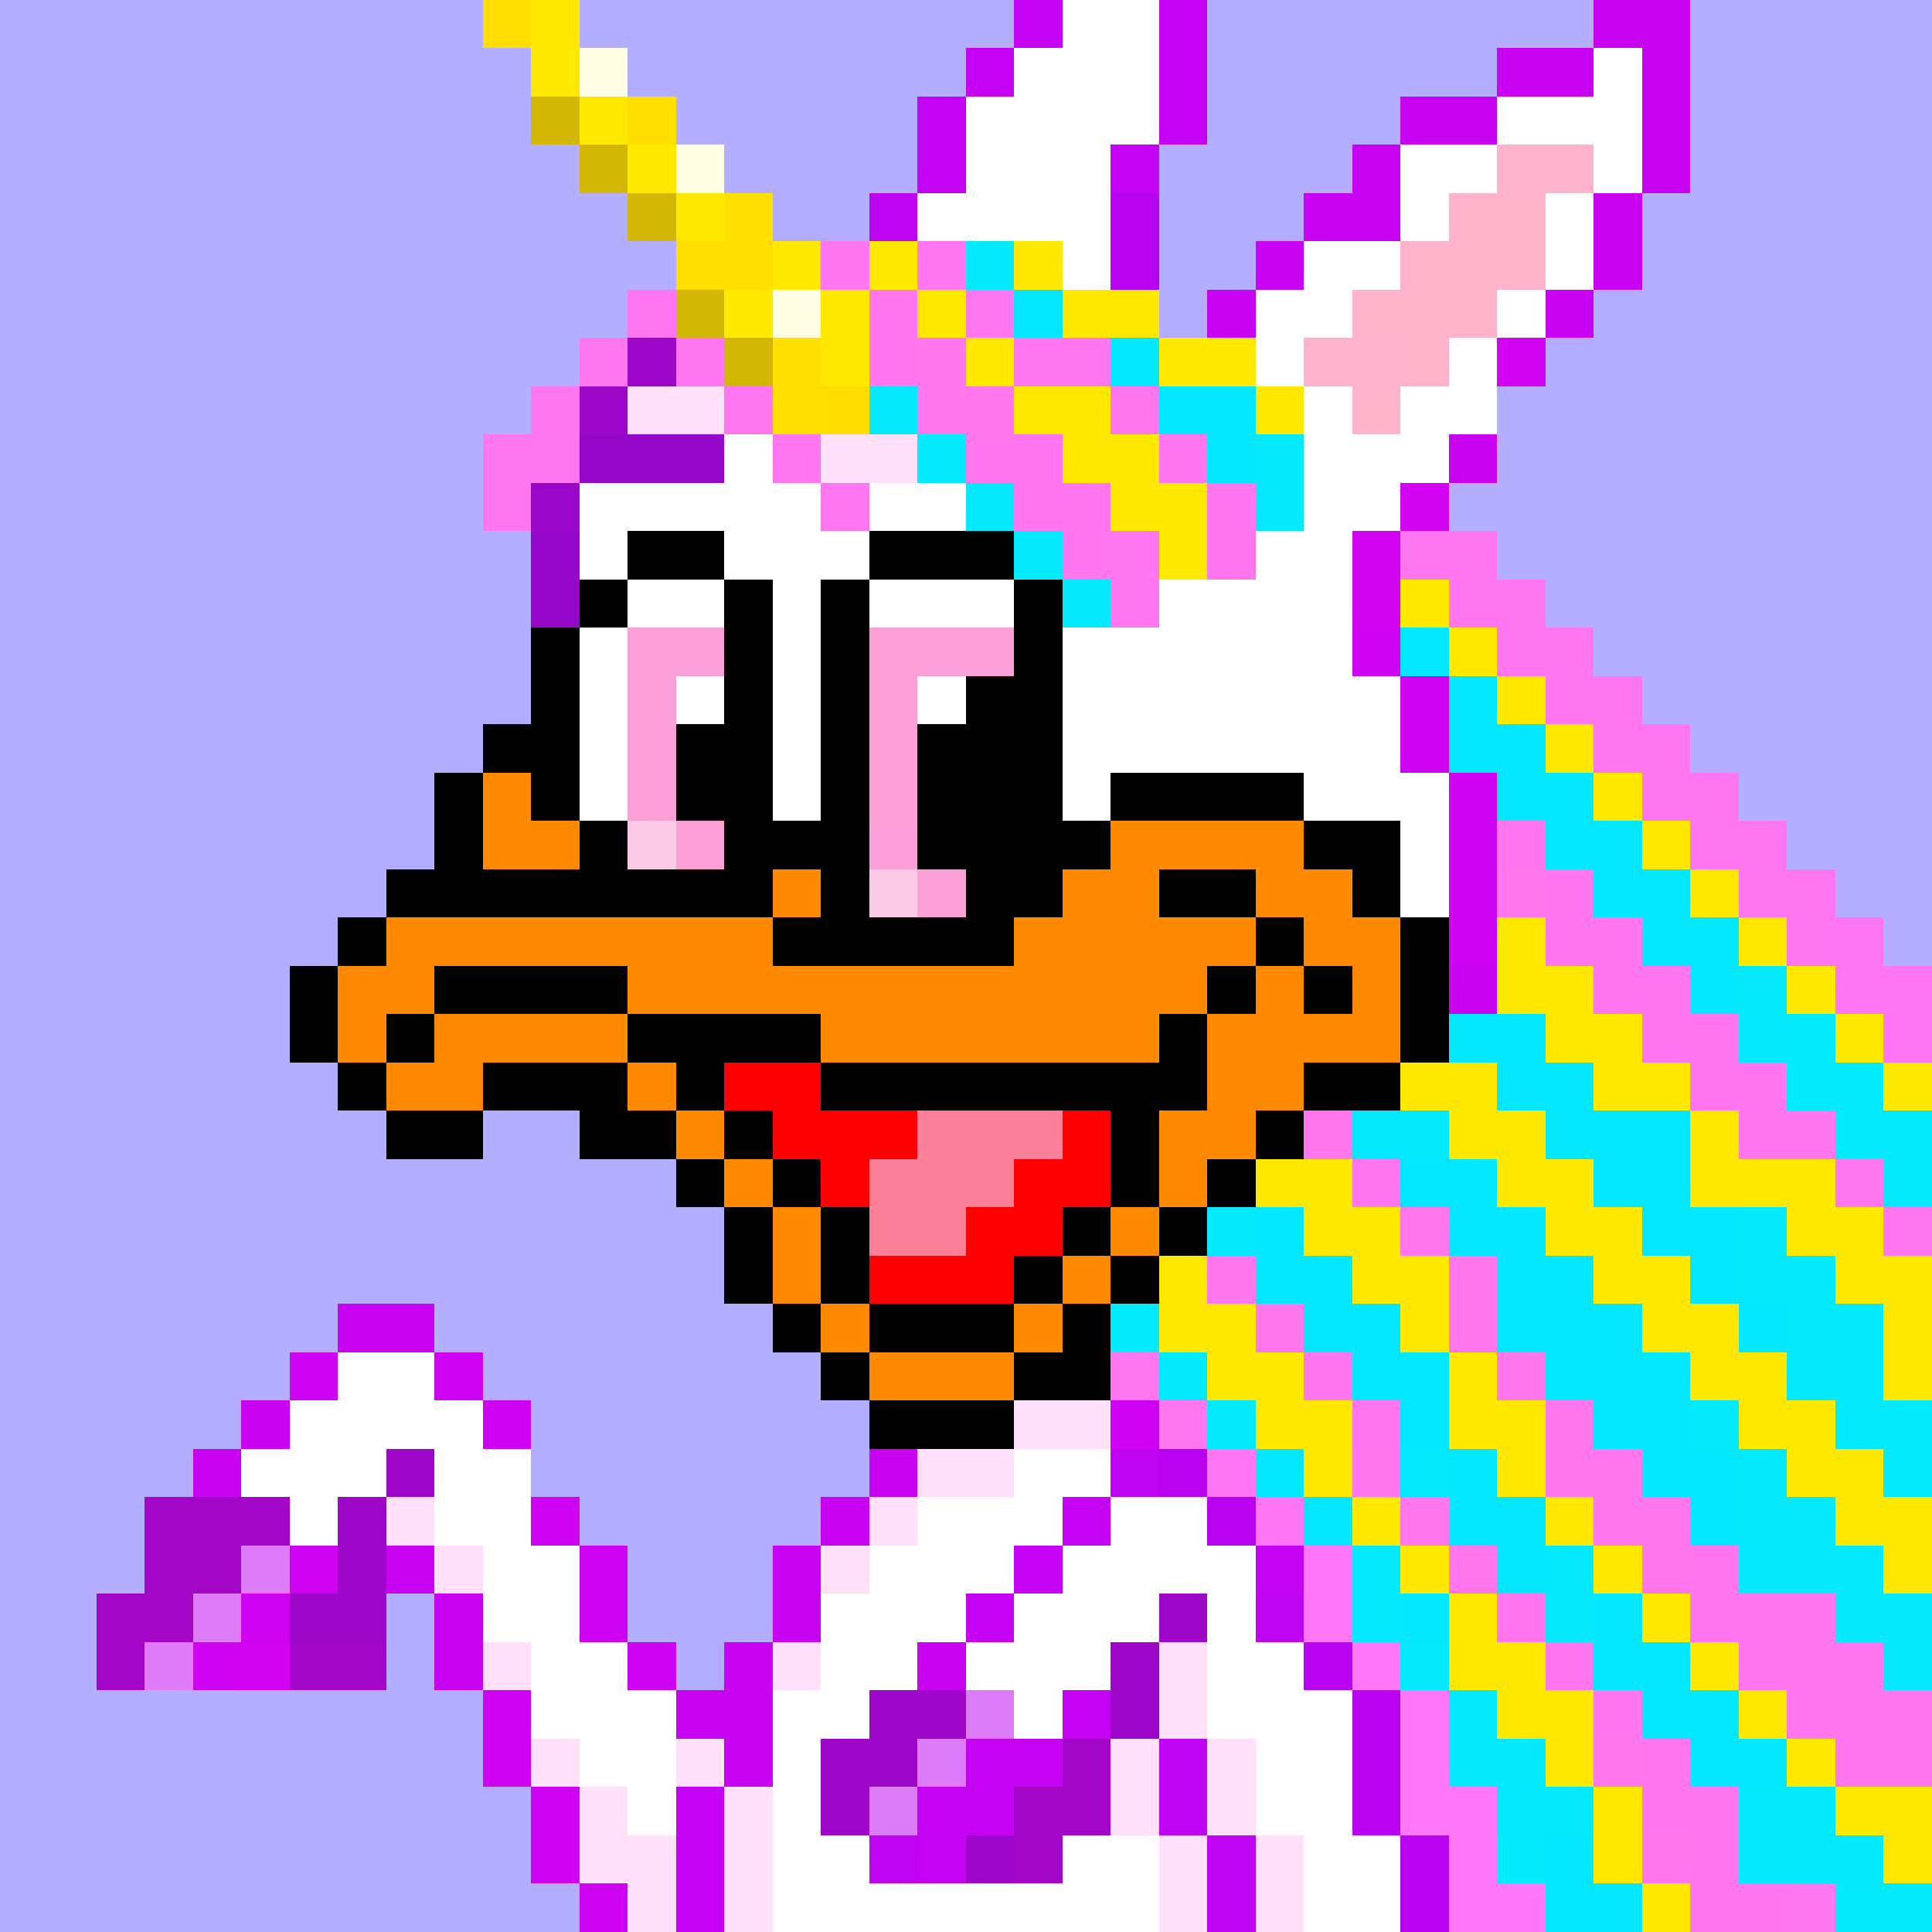 <svg xmlns="http://www.w3.org/2000/svg" viewBox="0 -0.5 40 40" shape-rendering="crispEdges">
<rect x="0" y="-0.5" width="40" height="40" fill="#333333" stroke="none"/>
<path stroke="#b3aeff" d="M0 0h10M12 0h9M25 0h8M35 0h5M0 1h11M13 1h7M25 1h6M35 1h5M0 2h11M14 2h5M25 2h4M35 2h5M0 3h12M15 3h4M24 3h4M35 3h5M0 4h13M16 4h2M24 4h3M34 4h6M0 5h14M24 5h2M34 5h6M0 6h13M24 6h1M33 6h7M0 7h12M32 7h8M0 8h11M31 8h9M0 9h10M31 9h9M0 10h10M30 10h10M0 11h11M31 11h9M0 12h11M32 12h8M0 13h11M33 13h7M0 14h11M34 14h6M0 15h10M35 15h5M0 16h9M36 16h4M0 17h9M37 17h3M0 18h8M38 18h2M0 19h7M39 19h1M0 20h6M0 21h6M0 22h7M0 23h8M10 23h2M0 24h14M0 25h15M0 26h15M0 27h7M9 27h7M0 28h6M10 28h7M0 29h5M11 29h7M0 30h4M11 30h7M0 31h3M12 31h5M0 32h3M13 32h3M0 33h2M8 33h1M13 33h3M0 34h2M8 34h1M14 34h1M0 35h10M0 36h10M0 37h11M0 38h11M0 39h12" />
<path stroke="#ffdf01" d="M10 0h1M13 2h1M15 4h1M14 5h2" />
<path stroke="#ffe900" d="M11 0h1M11 1h1M12 2h1M13 3h1M14 4h1M16 5h1M18 5h1M21 5h1M15 6h1M17 6h1M19 6h1M22 6h2M17 7h1M20 7h1M24 7h2M21 8h2M26 8h1M22 9h2M23 10h2M24 11h1M29 12h1M30 13h1M31 14h1M32 15h1M33 16h1M34 17h1M35 18h1M31 19h1M36 19h1M31 20h2M37 20h1M32 21h2M38 21h1M29 22h2M33 22h2M39 22h1M30 23h2M35 23h1M26 24h2M31 24h2M35 24h3M27 25h2M32 25h2M37 25h2M24 26h1M28 26h2M33 26h2M38 26h2M24 27h2M29 27h1M34 27h2M39 27h1M25 28h2M30 28h1M35 28h2M39 28h1M26 29h2M30 29h2M36 29h2M27 30h1M31 30h1M37 30h2M28 31h1M32 31h1M38 31h2M29 32h1M33 32h1M39 32h1M30 33h1M34 33h1M30 34h2M35 34h1M31 35h2M36 35h1M32 36h1M37 36h1M33 37h1M38 37h2M33 38h1M39 38h1M34 39h1" />
<path stroke="#c303f1" d="M21 0h1M24 0h1M20 1h1M24 1h1M19 2h1M24 2h1M19 3h1M23 3h1M22 31h1M21 32h1M26 32h1M20 33h1M22 35h1M20 36h2M14 37h1M19 37h2M14 38h1M19 38h1M14 39h1" />
<path stroke="#ffffff" d="M22 0h2M21 1h3M33 1h1M20 2h4M31 2h3M20 3h3M29 3h2M33 3h1M19 4h4M29 4h1M32 4h1M22 5h1M27 5h2M32 5h1M26 6h2M31 6h1M26 7h1M30 7h1M27 8h1M29 8h2M15 9h1M27 9h3M12 10h5M18 10h2M27 10h2M12 11h1M15 11h3M26 11h2M13 12h2M16 12h1M18 12h3M24 12h4M12 13h1M16 13h1M22 13h6M12 14h1M14 14h1M16 14h1M19 14h1M22 14h7M12 15h1M16 15h1M22 15h7M12 16h1M16 16h1M22 16h1M27 16h3M29 17h1M29 18h1M7 28h2M6 29h4M5 30h3M9 30h2M21 30h2M6 31h1M9 31h2M19 31h3M23 31h2M10 32h2M18 32h3M22 32h4M10 33h2M17 33h3M21 33h3M25 33h1M11 34h2M17 34h2M20 34h3M25 34h2M11 35h3M16 35h2M21 35h1M25 35h3M12 36h2M16 36h1M26 36h2M13 37h1M16 37h1M26 37h2M16 38h2M22 38h2M27 38h2M16 39h8M27 39h2" />
<path stroke="#c803f1" d="M33 0h2M31 1h2M34 1h1M29 2h2M34 2h1M28 3h1M34 3h1M27 4h2M33 4h1M26 5h1M33 5h1M25 6h1M32 6h1M30 9h1M30 20h1M7 27h2M5 29h1M4 30h1M18 30h1M17 31h1M8 32h1M16 32h1M9 33h1M16 33h1M9 34h1M15 34h1M19 34h1M14 35h2M15 36h1" />
<path stroke="#fffde4" d="M12 1h1M14 3h1M16 6h1" />
<path stroke="#d2b706" d="M11 2h1M12 3h1M13 4h1M14 6h1M15 7h1" />
<path stroke="#ffb2cb" d="M31 3h2M27 7h2" />
<path stroke="#be03f1" d="M18 4h1M23 30h1M26 33h1M24 36h1M24 37h1M18 38h1M25 38h1M25 39h1" />
<path stroke="#b803f1" d="M23 4h1M23 5h1M24 30h1M25 31h1M27 34h1M28 35h1M28 36h1M28 37h1M29 38h1M29 39h1" />
<path stroke="#ffb2ca" d="M30 4h2M29 5h3M28 6h3M29 7h1M28 8h1" />
<path stroke="#ff76ef" d="M17 5h1M18 6h1M18 7h1M20 9h2M24 9h1M21 10h2M25 10h1M22 11h1M25 11h1M31 17h1M32 18h1M32 19h2M33 20h2M34 21h2M35 22h2M36 23h2M28 24h1M27 28h1M28 29h1M35 32h1M31 33h1M35 33h3M32 34h1M36 34h3M33 35h1M37 35h3M34 36h1M38 36h2M34 37h2M35 38h1M35 39h2" />
<path stroke="#ff76f1" d="M19 5h1M13 6h1M20 6h1M12 7h1M14 7h1M21 7h2M11 8h1M15 8h1M10 9h2M16 9h1M10 10h1M17 10h1M23 11h1M29 11h2M23 12h1M30 12h2M31 13h2M32 14h2M33 15h2M34 16h2M35 17h2M36 18h2M37 19h1M38 24h1M39 25h1M23 28h1M24 29h1M37 39h1" />
<path stroke="#04e9fc" d="M20 5h1M18 8h1M19 9h1M26 9h1M20 10h1M26 10h1M21 11h1M22 12h1M36 20h1M36 21h1M28 23h2M25 25h1M36 25h1M36 26h2M37 27h2M24 28h1M37 28h2M25 29h1M35 29h1M29 30h1M36 30h1M36 31h2M28 32h1M32 32h1M36 32h3M28 33h1M32 33h1M38 33h2M29 34h1M39 34h1M30 35h1M30 36h2M31 37h2M36 37h2M36 38h3" />
<path stroke="#04e7fc" d="M21 6h1M23 7h1M24 8h2M25 9h1M29 13h1M30 14h1M30 15h2M31 16h2M32 17h2M33 18h2M34 19h2M35 20h1M30 21h2M31 22h2M32 23h3M29 24h2M33 24h2M26 25h1M30 25h2M34 25h2M26 26h2M31 26h2M35 26h1M27 27h2M31 27h3M36 27h1M28 28h2M32 28h3M29 29h1M33 29h2M26 30h1M30 30h1M34 30h2M27 31h1M30 31h2M35 31h1M31 32h1M29 33h1M33 33h1M33 34h2M34 35h2M35 36h2M32 38h1M32 39h2" />
<path stroke="#9d07c8" d="M13 7h1M12 8h1M8 30h1M7 31h1M7 32h1M6 33h2M24 33h1M23 34h1M18 35h2M23 35h1M17 36h2M17 37h1M20 38h1" />
<path stroke="#ffde01" d="M16 7h1M16 8h1" />
<path stroke="#ff76ed" d="M19 7h1M19 8h2M23 8h1M31 18h1M27 23h1M29 25h1M25 26h1M30 26h1M26 27h1M30 27h1M31 28h1M32 29h1M28 30h1M32 30h2M29 31h1M33 31h2M30 32h1M34 32h1M33 36h1M34 38h1" />
<path stroke="#d203f1" d="M31 7h1M29 10h1M28 11h1M28 12h1M5 34h1" />
<path stroke="#ffe0f8" d="M13 8h2M17 9h2M21 29h2M19 30h2M8 31h1M18 31h1M9 32h1M17 32h1M10 34h1M16 34h1M24 34h1M24 35h1M11 36h1M14 36h1M23 36h1M25 36h1M12 37h1M15 37h1M23 37h1M25 37h1M12 38h2M15 38h1M24 38h1M26 38h1M13 39h1M15 39h1M24 39h1M26 39h1" />
<path stroke="#ffdd01" d="M17 8h1" />
<path stroke="#9507c8" d="M12 9h3M11 11h1M11 12h1" />
<path stroke="#9907c8" d="M11 10h1" />
<path stroke="#000000" d="M13 11h2M18 11h3M12 12h1M15 12h1M17 12h1M21 12h1M11 13h1M15 13h1M17 13h1M21 13h1M11 14h1M15 14h1M17 14h1M20 14h2M10 15h2M14 15h2M17 15h1M19 15h3M9 16h1M11 16h1M14 16h2M17 16h1M19 16h3M23 16h4M9 17h1M12 17h1M15 17h3M19 17h4M27 17h2M8 18h8M17 18h1M20 18h2M24 18h2M28 18h1M7 19h1M16 19h5M26 19h1M29 19h1M6 20h1M9 20h4M25 20h1M27 20h1M29 20h1M6 21h1M8 21h1M13 21h4M24 21h1M29 21h1M7 22h1M10 22h3M14 22h1M17 22h8M27 22h2M8 23h2M12 23h2M15 23h1M23 23h1M26 23h1M14 24h1M16 24h1M23 24h1M25 24h1M15 25h1M17 25h1M22 25h1M24 25h1M15 26h1M17 26h1M21 26h1M23 26h1M16 27h1M18 27h3M22 27h1M17 28h1M21 28h2M18 29h3" />
<path stroke="#fba0d6" d="M13 13h2M18 13h3M13 14h1M18 14h1M13 15h1M18 15h1M13 16h1M18 16h1M14 17h1M19 18h1" />
<path stroke="#ce03f1" d="M28 13h1M29 14h1M29 15h1M30 16h1M30 17h1M30 18h1M30 19h1M6 28h1M9 28h1M10 29h1M23 29h1M11 31h1M6 32h1M12 32h1M5 33h1M12 33h1M4 34h1M13 34h1M10 35h1M10 36h1M11 37h1M11 38h1M12 39h1" />
<path stroke="#ff8a00" d="M10 16h1M10 17h2M23 17h4M16 18h1M22 18h2M26 18h2M8 19h8M21 19h5M27 19h2M7 20h2M13 20h12M26 20h1M28 20h1M7 21h1M9 21h4M17 21h7M25 21h4M8 22h2M13 22h1M25 22h2M14 23h1M24 23h2M15 24h1M24 24h1M16 25h1M23 25h1M16 26h1M22 26h1M17 27h1M21 27h1M18 28h3" />
<path stroke="#fac9e6" d="M13 17h1M18 18h1" />
<path stroke="#fba0d8" d="M18 17h1" />
<path stroke="#ff76f5" d="M38 19h1M38 20h2M39 21h1M25 30h1M26 31h1" />
<path stroke="#04ebfc" d="M37 21h1M37 22h2M38 23h2M39 24h1M23 27h1M38 29h2M39 30h1M31 38h1M38 39h2" />
<path stroke="#ff0000" d="M15 22h2M16 23h3M22 23h1M17 24h1M21 24h2M20 25h2M18 26h3" />
<path stroke="#fc809a" d="M19 23h3M18 24h3M18 25h2" />
<path stroke="#a207c8" d="M3 31h3M3 32h2M2 33h2M2 34h1M6 34h2M22 36h1M21 37h2M21 38h1" />
<path stroke="#df7cf7" d="M5 32h1M4 33h1M3 34h1" />
<path stroke="#ff76f6" d="M27 32h1M27 33h1M28 34h1M29 35h1M29 36h1M29 37h2M30 38h1M30 39h2" />
<path stroke="#dc7cf7" d="M20 35h1M19 36h1M18 37h1" />
</svg>